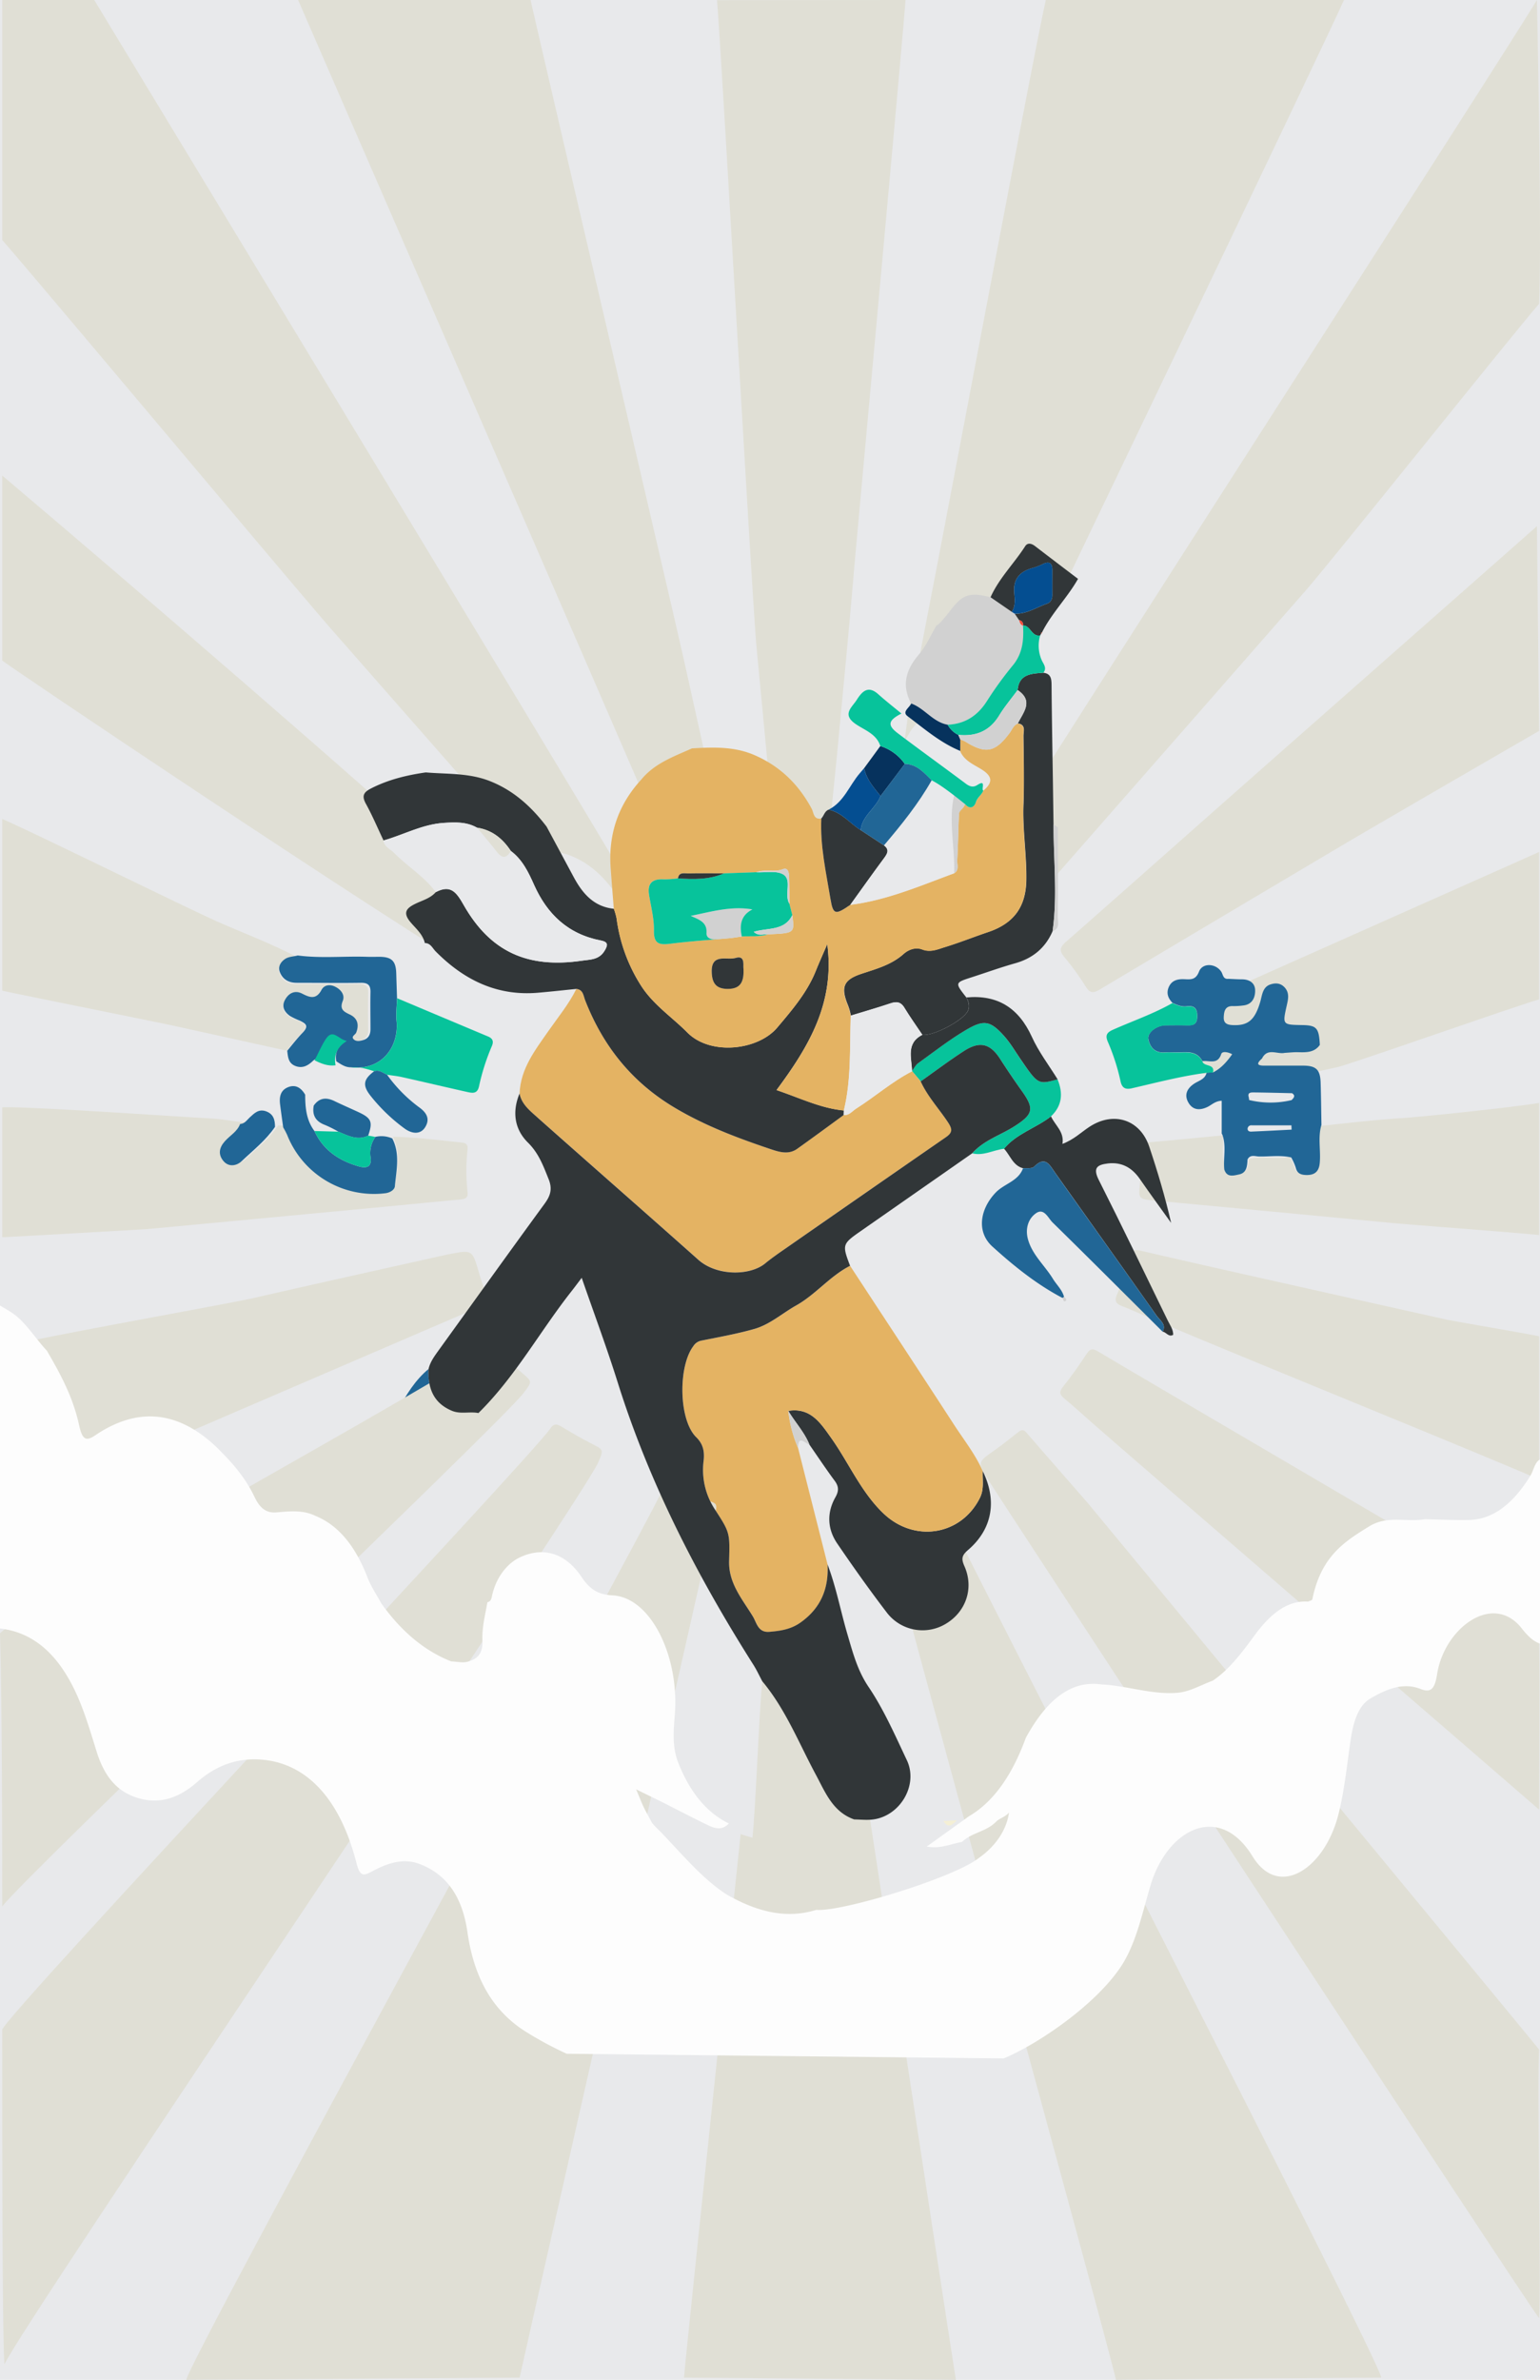 <svg xmlns="http://www.w3.org/2000/svg" viewBox="0 0 700 1081"><defs><style>.cls-1{fill:#e8e9eb;}.cls-2{fill:#fdfdfd;}.cls-3{fill:#e0dfd5;}.cls-4{fill:#216696;}.cls-5{fill:#313638;}.cls-6{fill:#07c39b;}.cls-7{fill:#d1d1d1;}.cls-8{fill:#e4b363;}.cls-9{fill:#f4efd5;}.cls-10{fill:#044e91;}.cls-11{fill:#06325d;}.cls-12{fill:#fa4d3b;}</style></defs><g id="Layer_2" data-name="Layer 2"><g id="skills_set_-_long" data-name="skills set - long"><rect class="cls-1" width="700" height="1081"/><path class="cls-2" d="M475.59,872.35c13.93-6.93,24.89-17.44,35.42-28.53a9.88,9.88,0,0,0,1.32-2.9c.15-.21.31-.41.47-.62l-.61.48c-5.1.66-9.2,3.77-13.69,5.82-23.79,10.85-48.8,17-74.6,20.55-20.48,2.8-40.94,5.47-61.67,5.2-39.19-.51-75.78-9.88-108.83-31.55-2.54-1.66-5.06-3.37-7.64-5s-4.71-3.89-9.39-5c8.8,17.34,21.32,29.37,36.78,38.53"/><path class="cls-3" d="M699.59,332s-72.68,42-89.76,52.14q-55,32.58-109.91,65.32c-3.13,1.88-4.54,1.64-6.45-1.38a118.49,118.49,0,0,0-9.67-13.33c-2.58-3-1.9-4.62.8-7C506.46,408.58,528.2,389.25,550,370c38.85-34.34,109.73-96.67,148.6-131"/><path class="cls-3" d="M699.59,138c-12,13.76-94.12,116.59-106.14,130.3Q537.56,332.11,481.6,395.87c-4.69,5.35-9.49,10.6-14.05,16.05-2,2.43-3.46,2.48-5.87.4-3.4-2.94-7.24-5.38-10.89-8l-1.46-1q-.09-7-.2-14c2.84,0,2.86-2.65,3.8-4.24C472.73,351.67,687.35,19.26,698.59,0,699.59,47,700.58,114,699.59,138Z"/><path class="cls-3" d="M1,216c56.8,48,164.4,140.54,214.91,186.86,2.34,2.14,4.23,4.94,7.65,5.61l.1.28c.3,2.21,2.36,2.92,3.66,4.25,4.48,4.6,10.15,7.9,14,13.19-1.84,2.1-4.48,2.75-6.85,3.91-2.91,1.42-4.49,2.91-1.63,6.29,1.77,2.1,4.11,4.05,4.78,7-3.75,8.83-3.85,8.89-11.69,4.24C171.66,415.42,0,300,1,300"/><path class="cls-3" d="M1,109V0H42.85c.41.87,205.48,338.52,237.6,393,3.86,6.54,3.87,6.53-1.88,11.11-5.11-6.75-11.13-12.25-19.2-15.42-7-2.75-14.27-2.27-21.47-2.89a9.34,9.34,0,0,0-.89-1.62q-43.33-49.35-86.67-98.68C133.31,266,18,128.48,1,109Z"/><path class="cls-3" d="M310.55,388.08c-4.45,1.15-6.62-.34-8.56-4.9C280.08,331.68,135.67.63,135.53,0H241.17c5.4,24,64.17,275,69.52,299q8.25,36.92,16.34,73.88a47.24,47.24,0,0,1,.57,4.78C321.47,380.36,315,382.62,310.55,388.08Z"/><path class="cls-3" d="M699.59,672C666,657.49,555.47,612.81,521.84,598.3c-4-1.72-8-3.53-12-5.09-2.75-1.06-3.28-2.53-2.12-5.22a81.63,81.63,0,0,0,5.3-16.62c.67-3.5,2.55-3.92,5.55-3.23q22.88,5.29,45.78,10.43,46.29,10.39,92.59,20.72c3.77.85,38.91,6.8,42.68,7.71Z"/><path class="cls-3" d="M411.58,0c-.38,8.83-22.51,248.32-23.39,259-2.23,26.65-4.84,53.26-7.35,79.88-1.12,11.94-2.44,23.86-3.53,35.8-.22,2.39-.88,3.57-3.5,3.24a76.22,76.22,0,0,0-18.85,0c-2.72.33-3.25-.89-3.46-3.22q-3.74-40.17-7.59-80.34c-2-20.81-16.13-273.47-18-294.29"/><path class="cls-3" d="M699.59,561c-12.52-1.28-56.41-4.48-68.94-5.67q-53-5.05-106.07-10c-7.06-.67-7.11-.8-6.43-7.72a84,84,0,0,0-.26-15.05c-.16-2.06.12-3.33,2.63-3.54,11.74-1,23.46-2.17,35.18-3.27.75,4.22-.64,8.59.85,12.76l1.05,2.19c1.12,3.6,4.06,2.6,6.33,2.14,3.31-.68,3.49-3.66,3.63-6.43,6.2-1.31,12.53.28,18.73-.89a23.74,23.74,0,0,1,2,4.38c.55,2.38,2,3.06,4.17,3.17,3.66.18,5.75-1.23,6.12-5.11.51-5.48-.9-11,.73-16.45,12.2-1.21,24.39-2.76,36.62-3.52,10.78-.68,51.73-5,63.69-7Z"/><path class="cls-3" d="M126.45,511.18l3.64.25a37.42,37.42,0,0,1,1.78,3.37,41.5,41.5,0,0,0,43.56,26c2.28-.27,4.2-1.58,4.34-3.15.65-7.11,2.39-14.38-1.15-21.29,10.49.21,20.89,1.54,31.32,2.63,2.09.22,2.8,1.11,2.58,3.12a87.91,87.91,0,0,0,0,19.39c.31,2.81-1.22,3.16-3.41,3.36-14.45,1.34-28.9,2.79-43.35,4.15q-49.38,4.66-98.77,9.28C65.38,558.43,2.6,562,1,562V503c11.11-.57,83.18,4.47,94.22,5,5.26.27,10.49,1.23,15.74,1.87-1.32,3.45-4.61,5.15-6.88,7.76-2.44,2.8-2.9,5.88-.62,8.68s6,2.21,8.16.13C116.75,521.59,122.42,517.16,126.45,511.18Z"/><path class="cls-3" d="M610.89,0c-5.2,12.37-152.32,319.11-153.3,320.37l-14.44-11c-1.16-.89-2.52-1.31-3.36,0-3.74,5.85-8.79,10.81-11.66,17.24-7.09-1.83-9.38-1-13.69,4.66-1.05,1.39-2.12,3.83-3.28,5.13,1.58-11.1,1.53-12.58,2.75-18.17C420.58,287.8,468.55,30.39,475.36,0Z"/><path class="cls-3" d="M699.59,387v67c-5.8,1.32-85.82,29.44-91.62,30.72q-26.1,5.76-52.22,11.47c-.38-7.25-1.38-8.39-7.49-8.5-8.71-.16-8.59-.14-6.67-8.67.58-2.55,1.25-5.35-1.14-7.74-1.81-1.81-3.94-1.7-5.82-1.1-3.45,1.09-3.63,4.68-4.45,7.48-2.26,7.73-5.1,10.28-11.57,10-2.42-.09-4.22-.57-4.09-3.46.12-2.57.59-4.87,4-4.72a28.56,28.56,0,0,0,4.32-.27c4-.45,5.26-3.46,5.13-6.68-.12-3.07-2.52-4.6-5.69-4.6-1.94,0-3.87-.15-5.81-.22,11.74-4,22.85-9.57,34.23-14.45"/><path class="cls-3" d="M130.3,477.25q-25.68-5.65-51.36-11.32C72.81,464.57,7.11,451.39,1,450V372c12.89,5.48,85.42,41.19,98.25,46.82,11.94,5.24,24.17,9.86,35.75,15.9-1.86.46-4,.52-5.5,1.49-1.89,1.21-3.39,3.32-2.49,5.8,1.22,3.35,3.88,4.94,7.46,4.94,9.51,0,19,.11,28.55,0,3.1,0,4.42,1,4.35,4.16-.14,5.5-.07,11,0,16.53,0,2.34-.83,4.13-3.12,4.83-1.36.41-3.07.8-4.2-.18-1.58-1.35.57-2.1,1-3.13,1.36-3.55.59-6.42-2.85-8.05-2.74-1.3-4.61-2.33-3.14-6,1-2.6-.64-4.91-3.12-6.23s-5.1-1.06-6.38,1.34c-2.39,4.48-5.14,3.36-8.59,1.6s-6-.24-7.65,2.89-.15,5.36,2.28,7.1a32.81,32.81,0,0,0,4.31,2c2.59,1.29,4.35,2.26,1.26,5.46C134.72,471.71,132.54,474.54,130.3,477.25Z"/><path class="cls-4" d="M573.65,480.79c-1.94,1.78-3.07,3.27,1,3.26,5.94,0,11.89,0,17.83,0,5.73.05,7.6,1.83,7.8,7.6.21,6.44.26,12.88.38,19.31-1.72,5.72-.23,11.58-.78,17.36-.38,4.11-2.6,5.59-6.47,5.4-2.3-.12-3.84-.84-4.43-3.34a24.76,24.76,0,0,0-2.07-4.63c-4.8-1.12-9.66-.36-14.49-.43-1.8,0-4.12-1.12-5.36,1.37-.15,2.92-.34,6.07-3.85,6.78-2.41.49-5.52,1.55-6.71-2.25-.52-5.25,1-10.62-.88-15.79l-.3-.53V500c-3,.13-4.54,1.9-6.48,2.82-3.4,1.62-6.54,1.5-8.55-1.8-2.12-3.49-.9-6.48,2.48-8.75,2.09-1.4,5-2,5.68-5l2.94-.14c3.7-1.87,6.28-4.85,8.7-8.26-2-1.06-4.54-1.5-5-.06-1.64,5-5.5,2.73-8.52,3.21-2.55-4.86-7.11-4.05-11.38-4-1.89,0-3.78-.11-5.65,0-4.42.36-6.78-2.16-7.54-6-.59-3,3.73-6.24,7.79-6.31,3.08,0,6.17-.07,9.25,0s5.19,0,5.16-4.19c0-3.85-1.57-4.8-4.88-4.42-2.32.27-4.35-.63-6.36-1.57-2.12-2.15-2.95-4.6-1.57-7.44s4-3.43,6.91-3.3,5.22.4,6.71-3.45c1.57-4.09,7.55-3.78,10.08,0,.88,1.32.78,3.53,3.25,3.28,2.08.08,4.13.23,6.18.23,3.37,0,5.9,1.62,6,4.87s-1.23,6.57-5.43,7a30.63,30.63,0,0,1-4.58.29c-3.63-.16-4.13,2.27-4.26,5-.14,3,1.77,3.55,4.33,3.64,6.86.25,9.87-2.45,12.27-10.61.86-2.95,1-6.74,4.7-7.9,2-.63,4.26-.74,6.17,1.17,2.53,2.52,1.82,5.48,1.22,8.17-2,9-2.17,9,7.06,9.15,6.47.12,7.53,1.32,7.93,9-2.51,3.53-6.2,3.41-9.95,3.31-2-.05-4,.2-6,.31C580.51,479,576.13,475.81,573.65,480.79Zm13.43,18.92c1-1,1.95-2,.21-3.14-5.71-.13-11.43-.28-17.14-.35-1.51,0-3.31-.12-2.48,2.39l.12,1.06A41.5,41.5,0,0,0,587.08,499.71Zm0,13.41c0-.65-.05-1.3-.07-1.95-6,0-12.06,0-18.1,0a1.63,1.63,0,0,0-1.81,1.41c-.12,1.09.74,1.48,1.63,1.44C574.87,513.76,581,513.43,587.1,513.12Z"/><path class="cls-3" d="M699.59,822c-14-12.22-188.43-162.74-202.39-175-4.49-3.94-8.87-8-13.48-11.81-2.24-1.86-2.31-3.08-.43-5.42C487.14,625,490.6,620,494,614.86c1.5-2.23,2.73-2.44,5.07-1C524.29,628.9,673.34,716,698.59,731,700.37,732.06,699.59,789,699.59,822Z"/><path class="cls-5" d="M474.23,305.59c3.48.39,3.72,2.75,3.75,5.62.12,14.8.4,29.59.62,44.4l.27,18.85c0,16.18,1.85,32.37-.42,48.52-3.31,7.66-9.05,12.35-17.09,14.6-6.64,1.87-13.14,4.22-19.71,6.34-7.66,2.47-7.66,2.46-2.41,9.15,1,2,1.71,4,.66,6.15-2.11,4.35-15.84,11.55-20.65,10.83-2.74-4.1-5.62-8.12-8.18-12.34-1.7-2.8-3.73-2.83-6.48-1.91-5.9,2-11.88,3.69-17.83,5.52a23.94,23.94,0,0,0-1.43-5c-3.24-8-1.83-11.31,6.19-14,6.77-2.25,13.61-4,19.2-9,2.24-2,5.46-3.27,8.57-2.06,3.69,1.42,6.93-.07,10.15-1.06,6.64-2,13.11-4.63,19.71-6.85,11.7-3.92,17.22-11.45,17.38-23.74.16-11.33-1.72-22.57-1.31-33.93.37-10.46.11-20.95,0-31.43,0-2.11,1.2-5.12-2.57-5.65,2.48-5.08,7.35-10.17-.09-15.19C463.23,306.13,468.81,306,474.23,305.59Z"/><path class="cls-3" d="M627.83,1080c-14.22,0-120.58,1-120.58,1-3.74-17.08-102.39-375.42-106.2-392.48-1.4-6.24-1.49-6.07,4.53-7.85,5.11-1.51,10.13-3.31,15.12-5.17,2.26-.85,3.58-.54,4.56,1.8C431.1,691.17,628.29,1074.11,627.83,1080Z"/><path class="cls-5" d="M358.33,640.88c10.14-1.65,14.72,5.59,19.51,12.32,8,11.27,13.45,24.34,23.58,34.11,14.17,13.67,35.48,10.18,44-6.94,2-4,1.08-8.09,1.28-12.16,6.59,13.47,4.39,26.34-6.65,35.83-2.85,2.45-3.21,3.93-1.67,7.39,4.4,9.94.72,20.61-8.35,26.09a20.44,20.44,0,0,1-27-5.12c-7.8-10.2-15.25-20.69-22.49-31.31-4.51-6.64-4.76-14-.8-21,1.66-2.95,1.51-5-.41-7.56-3.95-5.33-7.62-10.87-11.41-16.32C365.64,650.51,361.4,646.06,358.33,640.88Z"/><path class="cls-3" d="M699.59,931c-1,16,1,109,0,122-6.52-8.26-245.19-372.34-250.68-381.24-4.67-7.58-4.47-7.62,2.92-12.83,3.68-2.6,7.23-5.41,10.76-8.22,1.45-1.14,2.47-1.7,4,.07,9.28,10.75,18.68,21.4,28,32.12C495,683.33,699.4,930.4,699.59,931Z"/><path class="cls-5" d="M477.72,507.09c1.85,4.08,6.14,7,5.2,12.51,5.18-1.94,8.44-5.24,12.22-7.72,11-7.26,23.1-3.41,27.25,9,3.79,11.3,7.21,22.72,9.94,34.6-4.76-6.65-9.59-13.26-14.26-20-3.54-5.08-8.13-7.7-14.43-7-4.83.58-7,1.9-4.22,7.46,10.68,21.13,20.93,42.47,31.31,63.76,1,2.11,2.57,4.07,2.54,6.61l.1-.05c-2.12,1.31-3.19-1.08-4.85-1.37,1.73-3.44-1.37-5.26-2.82-7.32-15.27-21.68-30.74-43.22-46.08-64.85-2.55-3.6-4.45-7.9-9.6-2.76-.94,1-3.28.5-5,.7-4.65-1.24-5.82-5.88-8.66-8.89C462.09,514.87,470.9,512.42,477.72,507.09Z"/><path class="cls-4" d="M465,530.7c1.7-.2,4,.25,5-.7,5.15-5.14,7.05-.84,9.6,2.76,15.34,21.63,30.81,43.17,46.08,64.85,1.45,2.06,4.55,3.88,2.82,7.32-16.64-16.55-33.23-33.16-50-49.59-2.07-2-3.89-6.8-7.56-4.26s-4.93,7.16-3.72,11.71c1.9,7.15,7.66,12,11.37,18.08,1.68,2.74,4.22,5,5.07,8.22a2.85,2.85,0,0,1-.7.49c-11.8-6.19-22.16-14.55-31.9-23.38-7.29-6.62-5.64-17,1.52-24.49C456.46,537.65,462.87,536.57,465,530.7Z"/><path class="cls-3" d="M351.27,692.7c7.85,9.44,12.3,20.85,18,31.52,3.22,6,5.71,12.59,12.93,15.13.14,1.25,48.31,316.65,52.29,341.65-12.64,0-110.93-1-123.57-1,.12-5.64,37.81-358.65,37.2-359.29h0Q349.69,706.71,351.27,692.7Z"/><path class="cls-6" d="M551.38,487.16l-2.94.14c-11.5,1.5-22.71,4.45-34,7.05-2.84.65-4.45-.11-5.1-3.18a96.8,96.8,0,0,0-5.8-18c-1.27-3-.33-4.24,2.38-5.44,9-4,18.38-7.21,27-12.11,2,.94,4.05,1.84,6.37,1.57,3.31-.38,4.86.57,4.88,4.42,0,4.2-2.18,4.28-5.16,4.19s-6.17-.08-9.25,0c-4.06.07-8.38,3.33-7.79,6.31.76,3.81,3.12,6.33,7.54,6,1.87-.15,3.76,0,5.65,0,4.27,0,8.83-.83,11.38,4C547.19,484.66,552.3,483.05,551.38,487.16Z"/><path class="cls-6" d="M477.72,507.09c-6.82,5.33-15.63,7.78-21.34,14.72-4.84.56-9.37,3.37-14.47,2.07,5.29-6,13-8.25,19.43-12.42,8.26-5.34,8.94-7.8,3.12-15.93q-5.08-7.09-9.8-14.46c-4.5-7-9.23-8.33-16.44-3.69-6.74,4.34-13.16,9.2-19.72,13.82-1.29-1.53-2.58-3.07-3.88-4.6l-.09-.19c.91-1.16,1.6-2.62,2.75-3.45,7.28-5.23,14.37-10.82,22.09-15.31,7.95-4.64,10.84-3.87,16.9,2.82,2.84,3.14,5,6.89,7.43,10.41,8.13,11.83,8.12,11.84,17,9.4C483.27,496.51,482.87,502.23,477.72,507.09Z"/><path class="cls-5" d="M480.74,490.28c-8.92,2.44-8.91,2.43-17-9.4-2.42-3.52-4.59-7.27-7.43-10.41-6.06-6.69-8.95-7.46-16.9-2.82-7.72,4.49-14.81,10.08-22.09,15.31-1.15.83-1.84,2.29-2.75,3.45-.21-6-2.76-12.61,4.72-16.36,4.81.72,18.54-6.48,20.65-10.83,1.05-2.18.35-4.19-.66-6.15,14.27-1.31,23.76,4.84,29.72,17.85C472.09,477.74,476.76,483.85,480.74,490.28Z"/><path class="cls-7" d="M478.45,423c2.27-16.15.39-32.34.42-48.52.65.45,1.31.89,2,1.33,0,13.49.06,27-.08,40.48C480.73,418.62,482,421.72,478.45,423Z"/><path class="cls-8" d="M376.16,710.63c.61,11-3.11,19.93-12.32,26.43-4.31,3.05-9.11,3.79-14.14,4.2s-5.73-4.12-7.49-7c-4.78-7.86-11.1-15.06-10.79-25.22.38-13,.27-13-6.7-23.76a32.6,32.6,0,0,1-4.87-21.85c.46-4.28-.32-7.57-3.38-10.58-8-7.88-8.24-32.21-1.33-41.33a5.52,5.52,0,0,1,3.53-2.51c8.07-1.63,16.21-3.07,24.12-5.31,7.12-2,12.75-7.13,19.13-10.71,8.91-5,15.33-13.36,24.49-18,15.77,24.06,31.6,48.08,47.27,72.21,4.49,6.91,9.66,13.41,13,21-.2,4.07.72,8.15-1.28,12.16-8.52,17.12-29.83,20.61-44,6.94-10.13-9.77-15.57-22.84-23.58-34.11-4.79-6.73-9.37-14-19.51-12.32a58.48,58.48,0,0,0,4.44,16.83Q369.46,684.17,376.16,710.63Z"/><path class="cls-7" d="M358.33,640.88c3.07,5.18,7.31,9.63,9.6,15.29-2-.49-5.12-4.64-5.16,1.54A58.48,58.48,0,0,1,358.33,640.88Z"/><path class="cls-7" d="M483.69,589.09c.7.51,1.44,1.4.57,1.89s-1-.71-1.27-1.4A2.85,2.85,0,0,0,483.69,589.09Z"/><path class="cls-1" d="M346.51,763.72c-1.41,12.56-3.07,58.51-4.49,71.07-11.59-3.73-190.81-57.74-192-57.59-8.86,4.6,29.76-116.31,38.4-121.58,14.6-.39,24.31-3,29-13.74,16.83-16.55,28.08-37.38,42.6-55.71,1.33-1.68,2.6-3.42,4.34-5.72,5.61,16.21,11.39,31.68,16.33,47.41,14.38,45.82,36.13,88,61.76,128.44C344,758.67,345.18,761.24,346.51,763.72Z"/><path class="cls-3" d="M1,612c12-3.67,102.52-19.67,114.76-22.49,28-6.43,56-12.6,84-18.87,1.42-.31,2.84-.62,4.26-.9,10.7-2.12,10.65-2.1,13.72,8.46a98.88,98.88,0,0,0,3.5,10.06c1.05,2.53.37,3.81-2.06,4.86C196.5,602.86,23.63,677.2,1,687-.65,687.71,1,619.93,1,612Z"/><path class="cls-4" d="M217.46,641.88c-4.7,10.79-18.35,20.13-26.88,15.87-9.11-4.55-11.51-14-9.64-17.38,3.72-6.83,7.75-13.46,13.85-18.52-.34,8.46,2,15.34,10.54,19C209.33,642.52,213.46,641.08,217.46,641.88Z"/><path class="cls-1" d="M194.52,744.88c5.57-7.65,10.35-16,19.21-20.64-1.15,4.44-2.95,8.69-2.65,13.47.32,5.13-3.79,6.46-7.56,7.22C200.64,745.51,197.53,744.94,194.52,744.88Z"/><path class="cls-9" d="M428.83,827.17l6.11-.34C433,828.74,431.08,830.94,428.83,827.17Z"/><path class="cls-7" d="M512.19,840.78l.61-.48c-.16.21-.32.41-.47.62Z"/><path class="cls-8" d="M414.62,486.6c1.3,1.53,2.59,3.07,3.88,4.6,3.15,6.92,8.39,12.46,12.51,18.74,2,3,2.07,4.5-1,6.59Q393.53,541.64,357.19,567c-3.21,2.22-6.43,4.47-9.46,6.93-6.87,5.58-21.9,5.75-30.31-1.73-24.19-21.53-48.57-42.85-72.79-64.34-3.51-3.12-7.48-6-8.46-11.16.45-11.33,7.11-19.75,13.2-28.5,4.34-6.23,9.23-12.11,12.62-19,3.13.36,3.17,3,4,5.2,8,20.45,20.84,36.75,39.89,48.29,14,8.51,29.17,14.18,44.58,19.36,3.89,1.3,8,2.52,11.88-.22,7.08-5.06,14.09-10.22,21.13-15.34,2.5.26,3.86-1.77,5.63-2.89C397.76,498.13,405.47,491.29,414.62,486.6Z"/><path class="cls-5" d="M383.5,506.48c-7,5.13-14.05,10.29-21.13,15.35-3.85,2.74-8,1.52-11.88.22-15.41-5.18-30.53-10.85-44.58-19.36C286.86,491.15,274,474.85,266,454.4c-.86-2.22-.9-4.84-4-5.2-5.81.58-11.61,1.23-17.43,1.73-18.67,1.61-33.7-5.81-46.53-18.76-1.45-1.45-2.32-3.81-4.93-3.79-.91-4-4.06-6.59-6.45-9.41-3.87-4.55-1.73-6.56,2.19-8.46,3.2-1.56,6.77-2.44,9.24-5.27,6.77-3.54,9.38.06,12.65,5.81,12.13,21.31,29.1,28.94,53.78,25.33,3.8-.56,7.73-.34,10.26-4.45,1.81-2.94,1.48-4.12-1.8-4.76-14.7-2.86-24.21-11.83-30.21-25.23-2.55-5.72-5.29-11.48-10.57-15.4-3.68-5.61-8.53-9.52-15.35-10.57-4.71-2.72-9.81-2.51-15-2.19-9.81.6-18.35,5.4-27.55,8l-.14-.38c-2.6-5.47-4.95-11.07-7.88-16.36-2-3.66-.88-5.26,2.45-6.94,7.84-4,16.19-6,24.79-7.24,9.71.82,19.54.19,29,3.88,10.9,4.26,19,11.66,25.93,20.74l12.23,22.75c4,7.49,9.14,13.63,18.37,14.57a29.77,29.77,0,0,1,1.24,4.35A74.47,74.47,0,0,0,291.58,448c5.58,8.56,13.92,14,20.86,21,10.45,10.56,32.1,8.13,40.86-2.26,6.65-7.88,13.58-15.9,17.53-25.77,1.48-3.69,3.12-7.31,5.2-12.14,3.59,27-8.72,46.95-23.06,66.31,10.67,3.59,20.08,8.26,30.59,9.26Z"/><path class="cls-4" d="M130.56,477.31c2.28-2.76,4.51-5.64,6.95-8.16,3.16-3.25,1.36-4.25-1.28-5.56a30.66,30.66,0,0,1-4.4-2.09c-2.49-1.76-3.94-4.17-2.34-7.22s4.43-4.68,7.82-2.95,6.33,2.93,8.78-1.62c1.31-2.45,4-2.72,6.52-1.38s4.24,3.71,3.18,6.35c-1.5,3.78.42,4.83,3.21,6.15,3.52,1.66,4.31,4.59,2.91,8.2-.4,1.05-2.6,1.81-1,3.19,1.15,1,2.9.6,4.3.18,2.34-.71,3.2-2.53,3.19-4.92,0-5.61-.12-11.23,0-16.83.08-3.25-1.27-4.28-4.44-4.23-9.73.15-19.45,0-29.18,0-3.65,0-6.37-1.63-7.62-5-.92-2.52.62-4.67,2.55-5.9,1.56-1,3.72-1,5.62-1.52,10.48,1.38,21,.26,31.48.61,2,.06,3.95,0,5.92,0,5.41.11,7.21,2,7.38,7.52.11,3.76.24,7.53.36,11.29-.1,3.45-.56,6.93-.23,10.33,1.12,11.55-6.48,22.58-20.7,21.06-2.62.06-4.61-1.42-6.67-2.72-.7-3.68.38-6.69,4.41-9.18-3.38-.61-5.44-4.85-8.26-.69a85.92,85.92,0,0,0-4.39,8,18.35,18.35,0,0,0-2.38,1.66c-2.27,2.17-4.77,3.58-8,2.32S130.9,480.1,130.56,477.31Z"/><path class="cls-6" d="M159.57,484.82c14.22,1.52,21.82-9.51,20.7-21.06-.33-3.4.13-6.88.23-10.33q20.67,8.7,41.36,17.39c2.11.88,2.6,2.23,1.73,4.3a99.21,99.21,0,0,0-5.85,18.3c-.78,3.71-3.23,3.07-5.66,2.53-9.79-2.2-19.55-4.5-29.35-6.69-2.23-.5-4.53-.72-6.79-1.07-1.89-.79-3.55-2.42-5.88-1.57C166.66,485.48,163.22,484.53,159.57,484.82Z"/><path class="cls-4" d="M178.31,517.13c3.62,7,1.85,14.44,1.18,21.69-.14,1.59-2.11,2.93-4.43,3.2a42.43,42.43,0,0,1-44.52-26.47,35.09,35.09,0,0,0-1.81-3.43c-.49-3.55-1-7.09-1.44-10.64-.38-3.32.24-6.34,3.76-7.68s5.92.51,7.67,3.45c0,5.87.51,11.59,4.21,16.5,4,8.77,11.29,13.54,20.21,16.08,3.29.94,6,.39,5.27-4.21a12.77,12.77,0,0,1,2.21-9.21A12.24,12.24,0,0,1,178.31,517.13Z"/><path class="cls-4" d="M170.06,486.62c2.33-.85,4,.78,5.88,1.57a66.47,66.47,0,0,0,14.94,15.05c3.2,2.42,4.65,5.23,2.3,8.89-2,3.1-5.71,3.18-9.54.3a79.78,79.78,0,0,1-15.28-14.77C164.72,493,165.16,490.26,170.06,486.62Z"/><path class="cls-4" d="M125,511.86c-4.12,6.09-9.91,10.6-15.16,15.58-2.22,2.12-5.89,2.87-8.34-.13s-1.85-6,.64-8.84c2.32-2.66,5.68-4.39,7-7.9,2.06-.09,3.07-1.79,4.38-3,2.1-1.91,4-3.93,7.32-2.81C124.35,506,125,508.72,125,511.86Z"/><path class="cls-4" d="M142.61,502.2c2.54-3.62,5.77-3.85,9.51-2,3.55,1.71,7.17,3.27,10.74,4.93,6,2.79,6.67,4.43,4.49,10.74-4.88,2.34-9.14,0-13.47-1.78a52.3,52.3,0,0,0-6.12-3.08C143.5,509.43,141.8,506.6,142.61,502.2Z"/><path class="cls-6" d="M153.88,514.05c4.33,1.8,8.59,4.12,13.47,1.78l3.27.58a12.77,12.77,0,0,0-2.21,9.21c.72,4.6-2,5.15-5.27,4.21-8.92-2.54-16.19-7.31-20.21-16.08Z"/><path class="cls-6" d="M143,481.64c1.67-3.23,3.1-6.62,5.07-9.64,3.26-5,5.64.1,9.54.84-4.66,3-5.9,6.62-5.09,11.06C149.08,484.37,146,483.14,143,481.64Z"/><path class="cls-8" d="M383.56,504.44c-10.51-1-19.92-5.67-30.59-9.26,14.34-19.36,26.65-39.33,23.06-66.31-2.08,4.83-3.72,8.45-5.2,12.14-3.95,9.87-10.88,17.89-17.53,25.77-8.76,10.39-30.41,12.82-40.86,2.26-6.94-7-15.28-12.48-20.86-21a74.47,74.47,0,0,1-11.34-30.84,29.77,29.77,0,0,0-1.24-4.35c-.48-6.27-1-12.54-1.44-18.82-1.05-15.32,3.55-28.68,14-40,6.05-7.35,14.74-10.39,23-14.1,9.7-.53,19.26-.95,28.6,3.16,11.58,5.1,19.86,13.26,25.77,24.24,1,1.8.78,5.12,4.39,4.46-.6,12.42,2.21,24.51,4.17,36.61,1.2,7.37,2.33,7.19,9,2.62,16.56-2.06,31.76-8.64,47.22-14.34,2.4-1.48,1.26-3.93,1.38-5.89.42-6.93.44-13.88.79-20.82.09-1.9-.77-4.73,2.82-4.65,2.17,2.57,4.22,1.22,4.87-.91s2.62-3.29,3.36-5.25c4.7-3.91,4.09-6.74-1.16-9.92-3.44-2.09-7.6-3.85-9.35-8.1,0-1.76,0-3.52,0-5.29a17.47,17.47,0,0,1,2.34,1c9.27,5.76,13.53,4.94,20.09-3.83,1.14-1.52,1.76-3.51,3.72-4.33,3.77.53,2.54,3.54,2.57,5.65.14,10.48.4,21,0,31.43-.41,11.36,1.47,22.6,1.31,33.93-.16,12.29-5.68,19.82-17.38,23.74-6.6,2.22-13.07,4.81-19.71,6.85-3.22,1-6.46,2.48-10.15,1.06-3.11-1.21-6.33.08-8.57,2.06-5.59,4.93-12.43,6.72-19.2,9-8,2.67-9.43,6-6.19,14a23.94,23.94,0,0,1,1.43,5C386.17,475.73,387,490.24,383.56,504.44ZM343.69,396.22l-14.64.51c-5.43,0-10.86-.08-16.29,0-1.77,0-4.17-.76-4.57,2.25a45.58,45.58,0,0,1-6.46.46c-5.31-.33-7.61,1.77-6.68,7.21s2.29,10.67,2.19,16c-.12,6,2.28,6.69,7.35,6.05,9.22-1.17,18.51-1.77,27.77-2.6l4.83-.69c3.95-.28,8,.31,11.85-1,12.18-.52,12.18-.52,11.11-8.71l-1.33-5.17c0-4.13,0-8.27-.16-12.4-.06-1.73-.45-4.19-2.78-3.31C351.85,396.35,347.61,394.65,343.69,396.22Zm-5.79,43c-.1-1.05.73-5.44-3.54-4.11-3.8,1.2-11.09-2.37-10.85,6.37.14,5,1.95,7.7,7.3,7.69C336.64,449.19,338.4,446,337.9,439.25Z"/><path class="cls-7" d="M431.77,277.57c5.82-7.65,8.91-8.73,18.48-6.28l9.65,6.64,1.38.83,2,2.93c.33,1,.52,2.19,1.85,2.49l-.08-.09c.4,6.4-.13,12.47-4.4,17.82a168.16,168.16,0,0,0-11.88,16.29c-4.23,6.84-10,10.62-18,11-6.71-1.18-10.48-7.43-16.59-9.64-4.51-8.36-2.39-15.41,3.56-22.34,3.28-3.82,5.32-8.71,7.92-13.11C426.59,284.1,430.35,279.43,431.77,277.57Z"/><path class="cls-5" d="M386.5,411c-6.67,4.57-7.8,4.75-9-2.62-2-12.1-4.77-24.19-4.17-36.61,1.22-1.23,1.45-3.3,3.33-4,6,1.23,9.68,6.26,14.58,9.3L401.8,384c2.72,2,1.45,3.87-.1,6C396.56,396.91,391.56,404,386.5,411Z"/><path class="cls-10" d="M391.24,377.08c-4.9-3-8.53-8.07-14.58-9.3,7-3.57,9.39-11,14.12-16.5l2-2.35c1,5.1,4.41,8.78,7.46,12.67C398.07,367.24,391.83,370.52,391.24,377.08Z"/><path class="cls-11" d="M400.25,361.6c-3.05-3.89-6.45-7.57-7.46-12.67q3.69-5,7.36-10.06A21.43,21.43,0,0,1,411.26,347Z"/><path class="cls-11" d="M414.19,319.56c6.11,2.21,9.88,8.46,16.58,9.64a10.8,10.8,0,0,0,4.81,4.6l.89,2c0,1.77,0,3.53,0,5.29-9-3.69-16.25-10-23.89-15.74C409.81,323.33,413.39,321.47,414.19,319.56Z"/><path class="cls-1" d="M232.19,386.54c5.28,3.92,8,9.68,10.57,15.4,6,13.4,15.51,22.37,30.21,25.23,3.28.64,3.61,1.82,1.8,4.76-2.53,4.11-6.46,3.89-10.26,4.45-24.68,3.61-41.65-4-53.78-25.33-3.27-5.75-5.88-9.35-12.65-5.81-5.16-7.1-12.82-11.55-18.86-17.73-1.75-1.8-4.53-2.75-4.94-5.72,9.2-2.61,17.74-7.41,27.55-8,5.2-.32,10.3-.53,15,2.19,3,3.65,6.12,7.22,9,11C228.29,390.1,230.27,389.91,232.19,386.54Z"/><path class="cls-5" d="M459.9,277.93l-9.65-6.64c3.87-8.65,10.69-15.31,15.74-23.18,1.13-1.77,3-1.22,4.54,0q9.72,7.44,19.48,14.83c-4.84,8.56-12,15.58-16.41,24.4l-.37.05.11.36a3.14,3.14,0,0,0-.52.88c-3.9.74-4.35-4.49-7.81-4.52l.08.09c0-1.26-.44-2.25-1.85-2.49l-2-2.93c5.41.18,9.82-2.85,14.64-4.55,1.89-.66,2.47-2.23,2.45-4.15-.05-3.69,0-7.38,0-11.07,0-3.39-1.52-4.23-4.57-2.66a27,27,0,0,1-4.82,1.78c-5.46,1.63-8.37,4.88-7.93,10.94C461.23,272,461.74,275.16,459.9,277.93Z"/><path class="cls-6" d="M465,284.09c3.46,0,3.91,5.26,7.81,4.52a16.4,16.4,0,0,0,.64,11.14c.69,1.71,2.65,3.64.79,5.84-5.44.39-11,.54-11.72,7.91-2.8,3.81-5.89,7.45-8.35,11.48-4.34,7.12-10.62,9.64-18.6,8.82a10.8,10.8,0,0,1-4.81-4.6c8-.38,13.73-4.16,18-11a168.16,168.16,0,0,1,11.88-16.29C464.88,296.56,465.41,290.49,465,284.09Z"/><path class="cls-12" d="M473.34,287.73l-.11-.36.37-.05,0,.31Z"/><path class="cls-1" d="M383.56,504.44c3.48-14.2,2.61-28.71,3.2-43.12,5.95-1.83,11.93-3.56,17.83-5.52,2.75-.92,4.78-.89,6.48,1.91,2.56,4.22,5.44,8.24,8.18,12.34-7.48,3.75-4.93,10.4-4.72,16.36l.09.19c-9.15,4.69-16.86,11.53-25.49,17-1.77,1.12-3.13,3.15-5.63,2.89Z"/><path class="cls-7" d="M435.58,333.8c8,.82,14.26-1.7,18.6-8.82,2.46-4,5.55-7.67,8.35-11.48,7.44,5,2.57,10.11.09,15.19-2,.82-2.58,2.81-3.72,4.33-6.56,8.77-10.82,9.59-20.09,3.83a17.47,17.47,0,0,0-2.34-1C436.18,335.15,435.88,334.48,435.58,333.8Z"/><path class="cls-3" d="M232.19,386.54c-1.92,3.37-3.9,3.56-6.35.39-2.88-3.74-6-7.31-9-11C223.66,377,228.51,380.93,232.19,386.54Z"/><path class="cls-1" d="M423.48,354.45a41.18,41.18,0,0,1,11.62,8.25c-2.77,11.23-1,22.64-1.38,33.95-15.46,5.7-30.66,12.28-47.22,14.34,5.06-7,10.06-14.08,15.2-21,1.55-2.09,2.82-3.92.1-6C409.72,374.66,417.43,365.15,423.48,354.45Z"/><path class="cls-7" d="M332.36,426.1c-2.36.2-4.73.43-7.1.59-2.16.15-4.27-.51-4.12-2.95.29-4.81-3.31-6-7.19-7.68,9.55-2,18.28-4.57,28.06-2.94-5.4,2.74-5.9,7.25-4.82,12.29Z"/><path class="cls-5" d="M337.9,439.25c.5,6.76-1.26,9.94-7.09,9.95-5.35,0-7.16-2.65-7.3-7.69-.24-8.74,7.05-5.17,10.85-6.37C338.63,433.81,337.8,438.2,337.9,439.25Z"/><path class="cls-7" d="M433.72,396.65c.42-11.31-2.74-24.17,0-35.4.78.69,4.26,0,5,4-.7,2.36-2.73,2.75-2.82,4.65-.35,6.94-.37,13.89-.79,20.82C435,392.72,436.12,395.17,433.72,396.65Z"/><path class="cls-6" d="M446.94,359.13c-.74,2-2.68,3-3.36,5.25s-2.7,3.48-4.87.91c-5-4-10.93-8.69-15.23-10.84-3.5-3.43-6.71-7.33-12.22-7.45a21.32,21.32,0,0,0-11.11-8.12c-1.76-5.58-7.21-7.21-11.31-10.07-6.22-4.34-1.6-7.47.58-10.89,2.4-3.78,5.12-6.77,9.81-2.56,3.35,3,6.93,5.79,10.52,8.76-6.09,3.11-6.51,5.32-1.6,9,10.19,7.69,20.56,15.15,30.78,22.8,1.78,1.34,3.38,1.9,5.31.66C448.49,353.87,445.89,358.46,446.94,359.13Z"/><path class="cls-6" d="M332.36,426.1c-9.26.83-18.55,1.43-27.77,2.6-5.07.64-7.47-.07-7.35-6.05.1-5.31-1.29-10.67-2.19-16s1.37-7.54,6.68-7.21a45.34,45.34,0,0,0,6.45-.46c7.08.45,14.14.63,20.87-2.27l14.64-.51c4.25.25,9.46-.93,12.51,1.11,3.68,2.47.43,8.49,2.32,12.63.08.19.2.37.3.56.44,1.73.89,3.45,1.33,5.17-3.56,7.3-11.23,5.64-17.52,7.59,2.17,2.12,4.38,1,6.41,1.12-3.87,1.32-7.9.73-11.85,1-1.08-5-.58-9.55,4.82-12.29-9.78-1.63-18.51,1-28.06,2.94,3.88,1.71,7.48,2.87,7.19,7.68-.15,2.44,2,3.1,4.12,2.95C327.63,426.53,330,426.3,332.36,426.1Z"/><path class="cls-7" d="M349,424.4c-2-.13-4.24,1-6.41-1.12,6.29-1.95,14-.29,17.52-7.59C361.22,423.88,361.22,423.88,349,424.4Z"/><path class="cls-5" d="M329.05,396.73c-6.73,2.9-13.79,2.72-20.87,2.27.41-3,2.81-2.22,4.58-2.25C318.19,396.65,323.62,396.73,329.05,396.73Z"/><path class="cls-7" d="M358.82,410.52c-.1-.19-.22-.37-.3-.56-1.89-4.14,1.36-10.16-2.32-12.63-3.05-2-8.26-.86-12.51-1.11,3.92-1.57,8.16.13,12.19-1.41,2.33-.88,2.72,1.58,2.78,3.31C358.8,402.25,358.78,406.39,358.82,410.52Z"/><path class="cls-10" d="M459.9,277.93c1.84-2.77,1.33-5.94,1.12-8.88-.44-6.06,2.47-9.31,7.93-10.94a27,27,0,0,0,4.82-1.78c3.05-1.57,4.53-.73,4.57,2.66,0,3.69,0,7.38,0,11.07,0,1.92-.56,3.49-2.45,4.15-4.82,1.7-9.23,4.73-14.64,4.55Z"/><path class="cls-12" d="M463.24,281.69c1.41.24,1.81,1.23,1.85,2.49C463.76,283.88,463.57,282.73,463.24,281.69Z"/><path class="cls-4" d="M423.48,354.45c-6.05,10.7-13.76,20.21-21.68,29.55l-10.56-6.92c.59-6.56,6.83-9.84,9-15.48l11-14.61C416.77,347.12,420,351,423.48,354.45Z"/><path class="cls-3" d="M84.71,1081c15.8,0,140.41-1,151.48-1,3.73-17.08,84.81-373.9,88.62-391,1.39-6.23,1.48-6.06-4.54-7.84-5.1-1.51-10.13-3.31-15.11-5.17-2.26-.85-3.58-.54-4.56,1.79C294.76,691.68,84.25,1075.11,84.71,1081Z"/><path class="cls-3" d="M0,742c1,34,1,97,1,124,10.42-14,226.65-219.46,237.14-233.43,3.83-5.11,3.84-4.92-.92-9-4-3.48-7.86-7.2-11.64-11-1.71-1.71-3-2-4.9-.25C209.67,622.55,2,736.44,0,742Z"/><path class="cls-3" d="M1,922c0,40,0,138,1,152,6.79-16.11,263.06-393.61,269.91-409.69,2.51-5.88,2.57-5.69-3-8.55-4.74-2.42-9.35-5.11-13.92-7.86-2.06-1.24-3.42-1.18-4.81.94C241.88,661.4,1.62,916.13,1,922Z"/><path class="cls-2" d="M257.59,932.89a164.68,164.68,0,0,1-17.89-9.58c-13.88-8.48-23.88-22.27-27.24-45.74-2.56-17.83-10.92-26.9-22.07-31-7.58-2.77-14.83,0-21.83,3.77-3.62,1.93-5.06,1.67-6.55-4.15-7.7-30.14-23.68-46.14-44.75-47-10.05-.4-19.11,2.81-27.74,10.36-8.12,7.1-16.62,10-26.22,7.35-9-2.53-15.44-8.59-19.39-21.3-2.87-9.2-5.58-18.5-9.52-26.94-8.49-18.2-20-27.29-34.39-28.94V593c1.89,1.15,3.8,2.2,5.65,3.46,6,4.06,10.39,11.5,15.67,17.09,5.9,10.21,11.75,20.61,14.61,33.73,1.49,6.83,3.2,7.51,7.39,4.67,18.94-12.81,37.44-11.45,55.19,5.48,6.39,6.35,12.65,13,17.19,22.55,2.47,5.23,5.46,7.35,9.84,7,5.89-.45,11.89-1.25,17.69,1.52,10.51,4.22,18.29,13.7,23.8,28,1.66,4.29,4.14,7.85,6.24,11.75q13.75,19.34,31.88,26.43c2.56.07,5.22.81,7.68.05,3.22-1,6.72-2.72,6.45-9.4-.25-6.22,1.28-11.77,2.26-17.54,1-.2,1.68-.81,2-2.43,1.94-9.46,7.52-15.36,12.41-17.77,9.9-4.86,20.52-3.06,28.4,8.75,4.29,6.43,8.41,8,14.06,8.33,17.35.85,30.31,27.52,28.35,53.78-.56,7.39-1.38,14.87,1.53,22.21,5.43,13.76,13.06,22.76,23,27.63h0c-3,3.24-6.28,2.33-9.44.8-7.08-3.44-14.13-7.1-21.19-10.67l-11.52-5.64c3.18,7.44,2.26,6.14,6.9,14.58.26,1,3.64,4.12,4.13,4.63,9.82,10.18,19.16,21.54,30.23,28.62,13.16,7.5,26.59,11.28,40.61,6.93,11.61,1,63.15-14.78,74.05-23.69,7.42-5.2,12.47-12.58,13.58-20.49-1.94,2.15-4.22,2.49-5.72,4-4.84,4.88-10.83,4.8-15.67,9.32-5,.85-9.88,3.29-16,2.09L440.45,825c11.62-6.82,19.88-19.34,25.86-35.68,9-16.35,19.87-26.26,34.39-24.19,11.6.56,23,4.8,34.71,3.77,5.54-.5,10.58-3.58,15.84-5.48,7.24-4.81,13.13-12.53,18.92-20.46,7-9.53,14.71-16.12,24.44-15.45.66-.36,1.79-.51,1.92-1.12,4-19.6,14.78-26.26,25.88-33.08,8.35-5.13,16.84-1.76,25.21-3.23,6.69.14,13.39.5,20.09.35,11.26-.24,20.31-7.77,27.92-20.09,1.49-2.42,2-6.24,4.37-7.37v83.62c-3.18-1.05-5.89-3.84-8.23-6.83-13.09-16.81-35.28-.21-38.53,20.67-1.14,7.34-3.17,8.48-7.63,6.73-7.85-3.07-15.47.13-22.76,4.4-5.33,3.11-7.66,10.35-8.87,18.45-1.73,11.58-2.83,23.38-5.71,34.55-4.21,16.31-15.13,28.26-25.63,27.89-5.36-.19-9.88-3.62-13.35-9.3-15-24.47-38.59-12.53-46.3,13.19-3.83,12.78-6.57,26.55-13.48,36.95-11.65,17.56-37.89,35.33-53.29,41.72"/><path class="cls-5" d="M194.79,621.85c.81-3.5,3-6.24,5-9.06,15.9-22,31.73-44.11,47.74-66,2.64-3.61,3.66-6.65,1.85-11.17-2.42-6-4.48-11.76-9.42-16.63-6.12-6.05-7.24-14-3.8-22.26,1,5.11,5,8,8.46,11.16,24.22,21.49,48.6,42.81,72.79,64.34,8.41,7.48,23.44,7.31,30.31,1.73,3-2.46,6.25-4.71,9.46-6.93Q393.58,541.7,430,516.53c3-2.09,2.93-3.59,1-6.59-4.12-6.28-9.36-11.82-12.51-18.74,6.56-4.62,13-9.48,19.72-13.82,7.21-4.64,11.94-3.32,16.44,3.69q4.72,7.35,9.8,14.46c5.82,8.13,5.14,10.59-3.12,15.93-6.46,4.17-14.14,6.44-19.43,12.42l-50.68,35.34c-8.38,5.85-8.47,6.15-4.82,15.75-9.16,4.65-15.58,13-24.49,18-6.38,3.58-12,8.71-19.13,10.71-7.91,2.24-16.05,3.68-24.12,5.31a5.52,5.52,0,0,0-3.53,2.51c-6.91,9.12-6.69,33.45,1.33,41.33,3.06,3,3.84,6.3,3.38,10.58a32.6,32.6,0,0,0,4.87,21.85c7,10.76,7.08,10.8,6.7,23.76-.31,10.16,6,17.36,10.79,25.22,1.76,2.89,2.36,7.42,7.49,7s9.83-1.15,14.14-4.2c9.21-6.5,12.93-15.42,12.32-26.43,3.95,10.36,5.95,21.28,9.08,31.87,2.43,8.24,4.51,16.3,9.6,23.83,6.94,10.28,12,21.91,17.35,33.18,5.47,11.46-3.29,25.94-16.08,27.06-2.59.22-5.22-.06-7.83-.1-9.75-3.42-13.11-12.28-17.45-20.36-7.72-14.35-13.72-29.69-24.32-42.39-1.33-2.48-2.51-5.05-4-7.42-25.63-40.39-47.38-82.62-61.76-128.44-4.94-15.73-10.72-31.2-16.33-47.41-1.74,2.3-3,4-4.34,5.72-14.52,18.33-25.77,39.16-42.6,55.71-4-.8-8.13.64-12.13-1.06C196.81,637.19,194.45,630.31,194.79,621.85Z"/></g></g></svg>